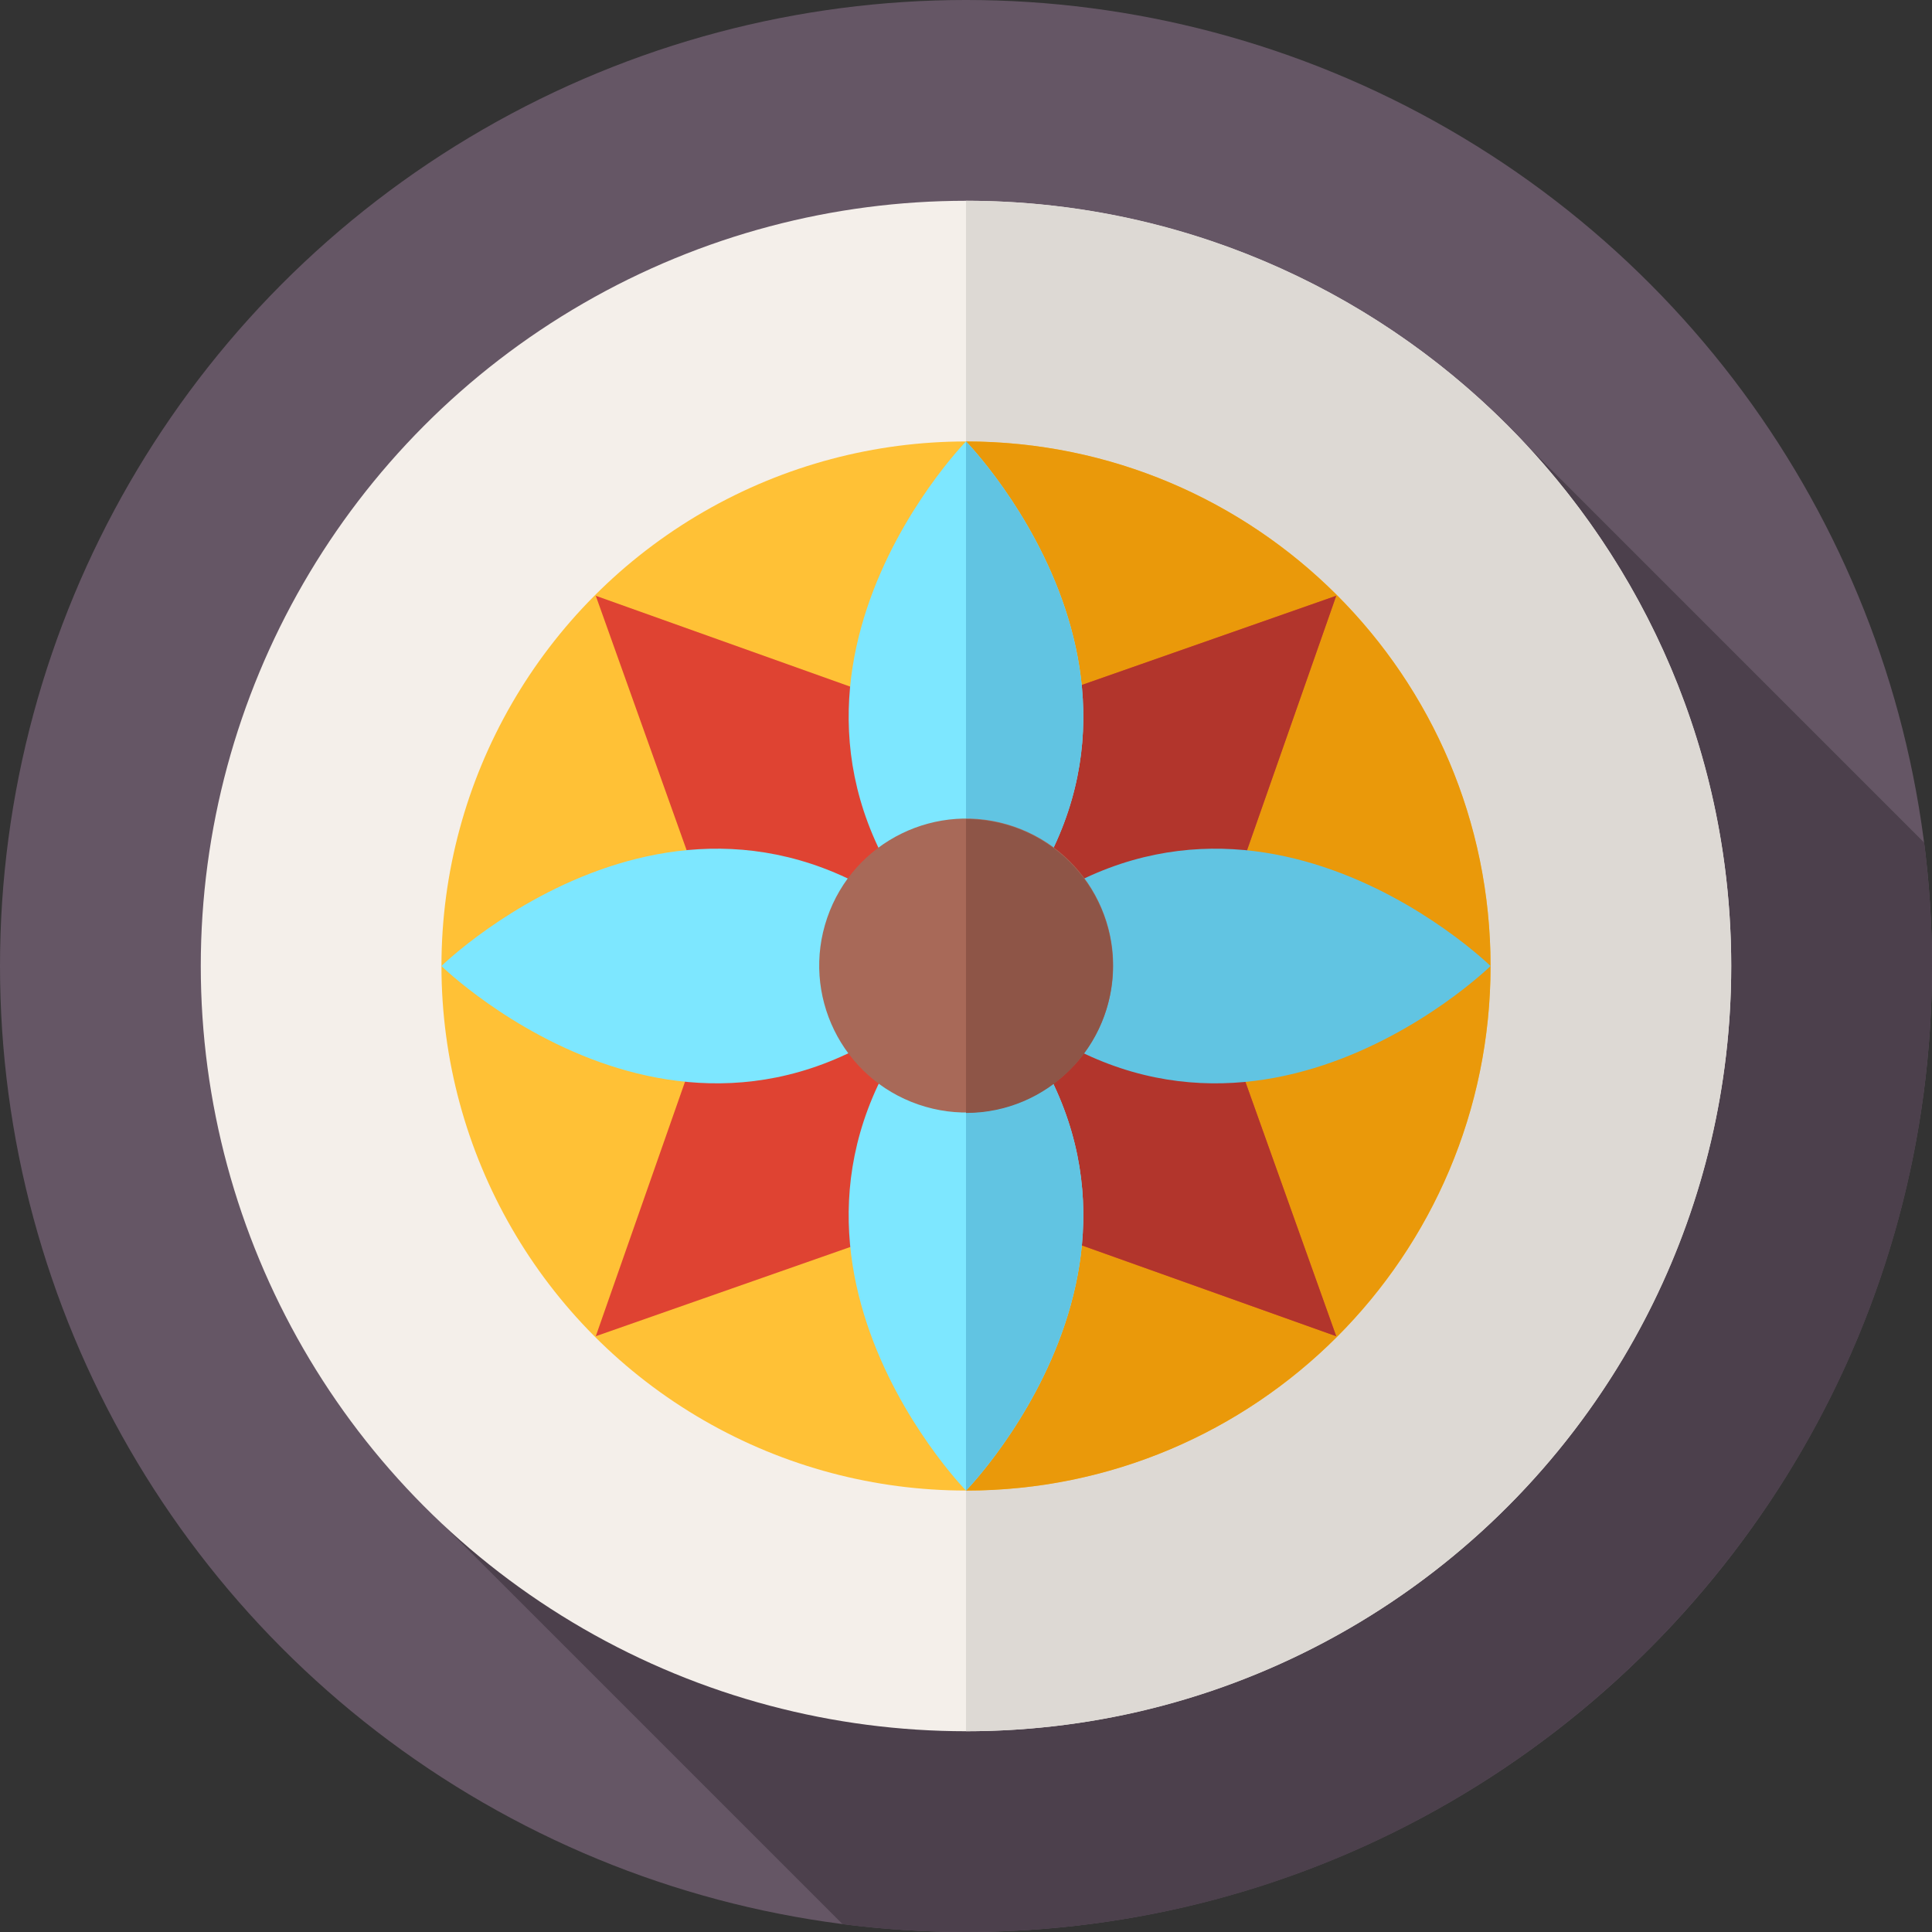 <svg id="Layer_1" enable-background="new 0 0 512 512" height="512" viewBox="0 0 512 512" width="512" xmlns="http://www.w3.org/2000/svg"><rect x="0" y="0" width="512" height="512" fill="#333333" stroke="none"/><g><g><g><g id="XMLID_1270_"><g id="XMLID_1271_"><g id="XMLID_1272_"><g id="XMLID_1273_"><g id="XMLID_1274_"><g id="XMLID_1275_"><g id="XMLID_1276_"><g id="XMLID_1277_"><g id="XMLID_1278_"><g id="XMLID_1279_"><g id="XMLID_1280_"><g id="XMLID_1281_"><g id="XMLID_1282_"><g id="XMLID_1283_"><g id="XMLID_1284_"><circle cx="256" cy="256" fill="#655665" r="256"/></g></g></g></g></g></g></g></g></g></g></g></g></g></g></g></g></g><path d="m117.327 403.955 105.975 105.975c10.707 1.365 21.62 2.07 32.698 2.07 141.385 0 256-114.615 256-256 0-11.076-.704-21.986-2.069-32.691l-105.979-105.979z" fill="#4c404c"/><g><g><circle cx="256" cy="256.003" fill="#f4efea" r="202.793"/><path d="m458.79 256.006c0 63.936-29.595 120.973-75.834 158.137-12.5 10.046-26.215 18.646-40.892 25.533-26.123 12.268-55.301 19.12-86.065 19.12v-405.592c112.004 0 202.791 90.799 202.791 202.802z" fill="#ddd9d4"/><circle cx="256" cy="256.002" fill="#ffc136" r="139.01"/><g><path d="m395.013 256.006c0 76.774-62.239 139.013-139.013 139.013v-278.026c76.774 0 139.013 62.239 139.013 139.013z" fill="#ea990a"/></g><path d="m319.398 256.897 34.714-99.008-99.009 34.713-97.214-34.713 34.713 97.214-34.713 99.008 99.008-34.713 97.215 34.713z" fill="#df4332"/><path d="m330.784 288.769 23.329 65.344-64.93-23.186-32.288-11.525-.895.312v-127.428l33.014-11.576 65.099-22.823-22.966 65.521-11.745 33.487z" fill="#b2352c"/></g><path d="m256 116.994v-.002.002l-.001-.002v.002c-.061.062-69.929 71.545 0 139.01v.001s.001 0 .001-.001c0 0 0 0 .001.001v-.001c69.927-67.464.059-138.947-.001-139.01z" fill="#7de7ff"/><path d="m256 256v-139.01c.06.07 69.93 71.55 0 139.01z" fill="#61c4e2"/><path d="m255.998 395.018v.001-.001l.001.001v-.001c.061-.062 69.929-71.545 0-139.01v-.001s-.001 0-.001.001c0 0 0 0-.001-.001v.001c-69.927 67.465-.06 138.948.001 139.01z" fill="#7de7ff"/><path d="m256 395.02v-139.01c69.93 67.46.06 138.95 0 139.01z" fill="#61c4e2"/><path d="m395.011 256.007h.001-.001l.001-.001h-.001c-.062-.061-71.545-69.929-139.01 0h-.001s0 0 .001.001c0 0-.001 0-.001.001 67.466 69.927 138.948.06 139.011-.001z" fill="#61c4e2"/><path d="m116.987 256.005h-.002.002l-.002.001h.002c.062.061 71.545 69.929 139.01 0h.001s-.001-.001-.001-.001 0 0 .001-.001h-.001c-67.465-69.927-138.948-.059-139.01.001z" fill="#7de7ff"/><ellipse cx="256.001" cy="256.005" fill="#a86958" rx="38.933" ry="38.933" transform="matrix(.325 -.946 .946 .325 -69.332 414.856)"/><g><g><g><path d="m294.935 256.006c0 21.503-17.432 38.934-38.934 38.934v-77.868c21.502 0 38.934 17.431 38.934 38.934z" fill="#8e5547"/></g></g></g></g></g></svg>
